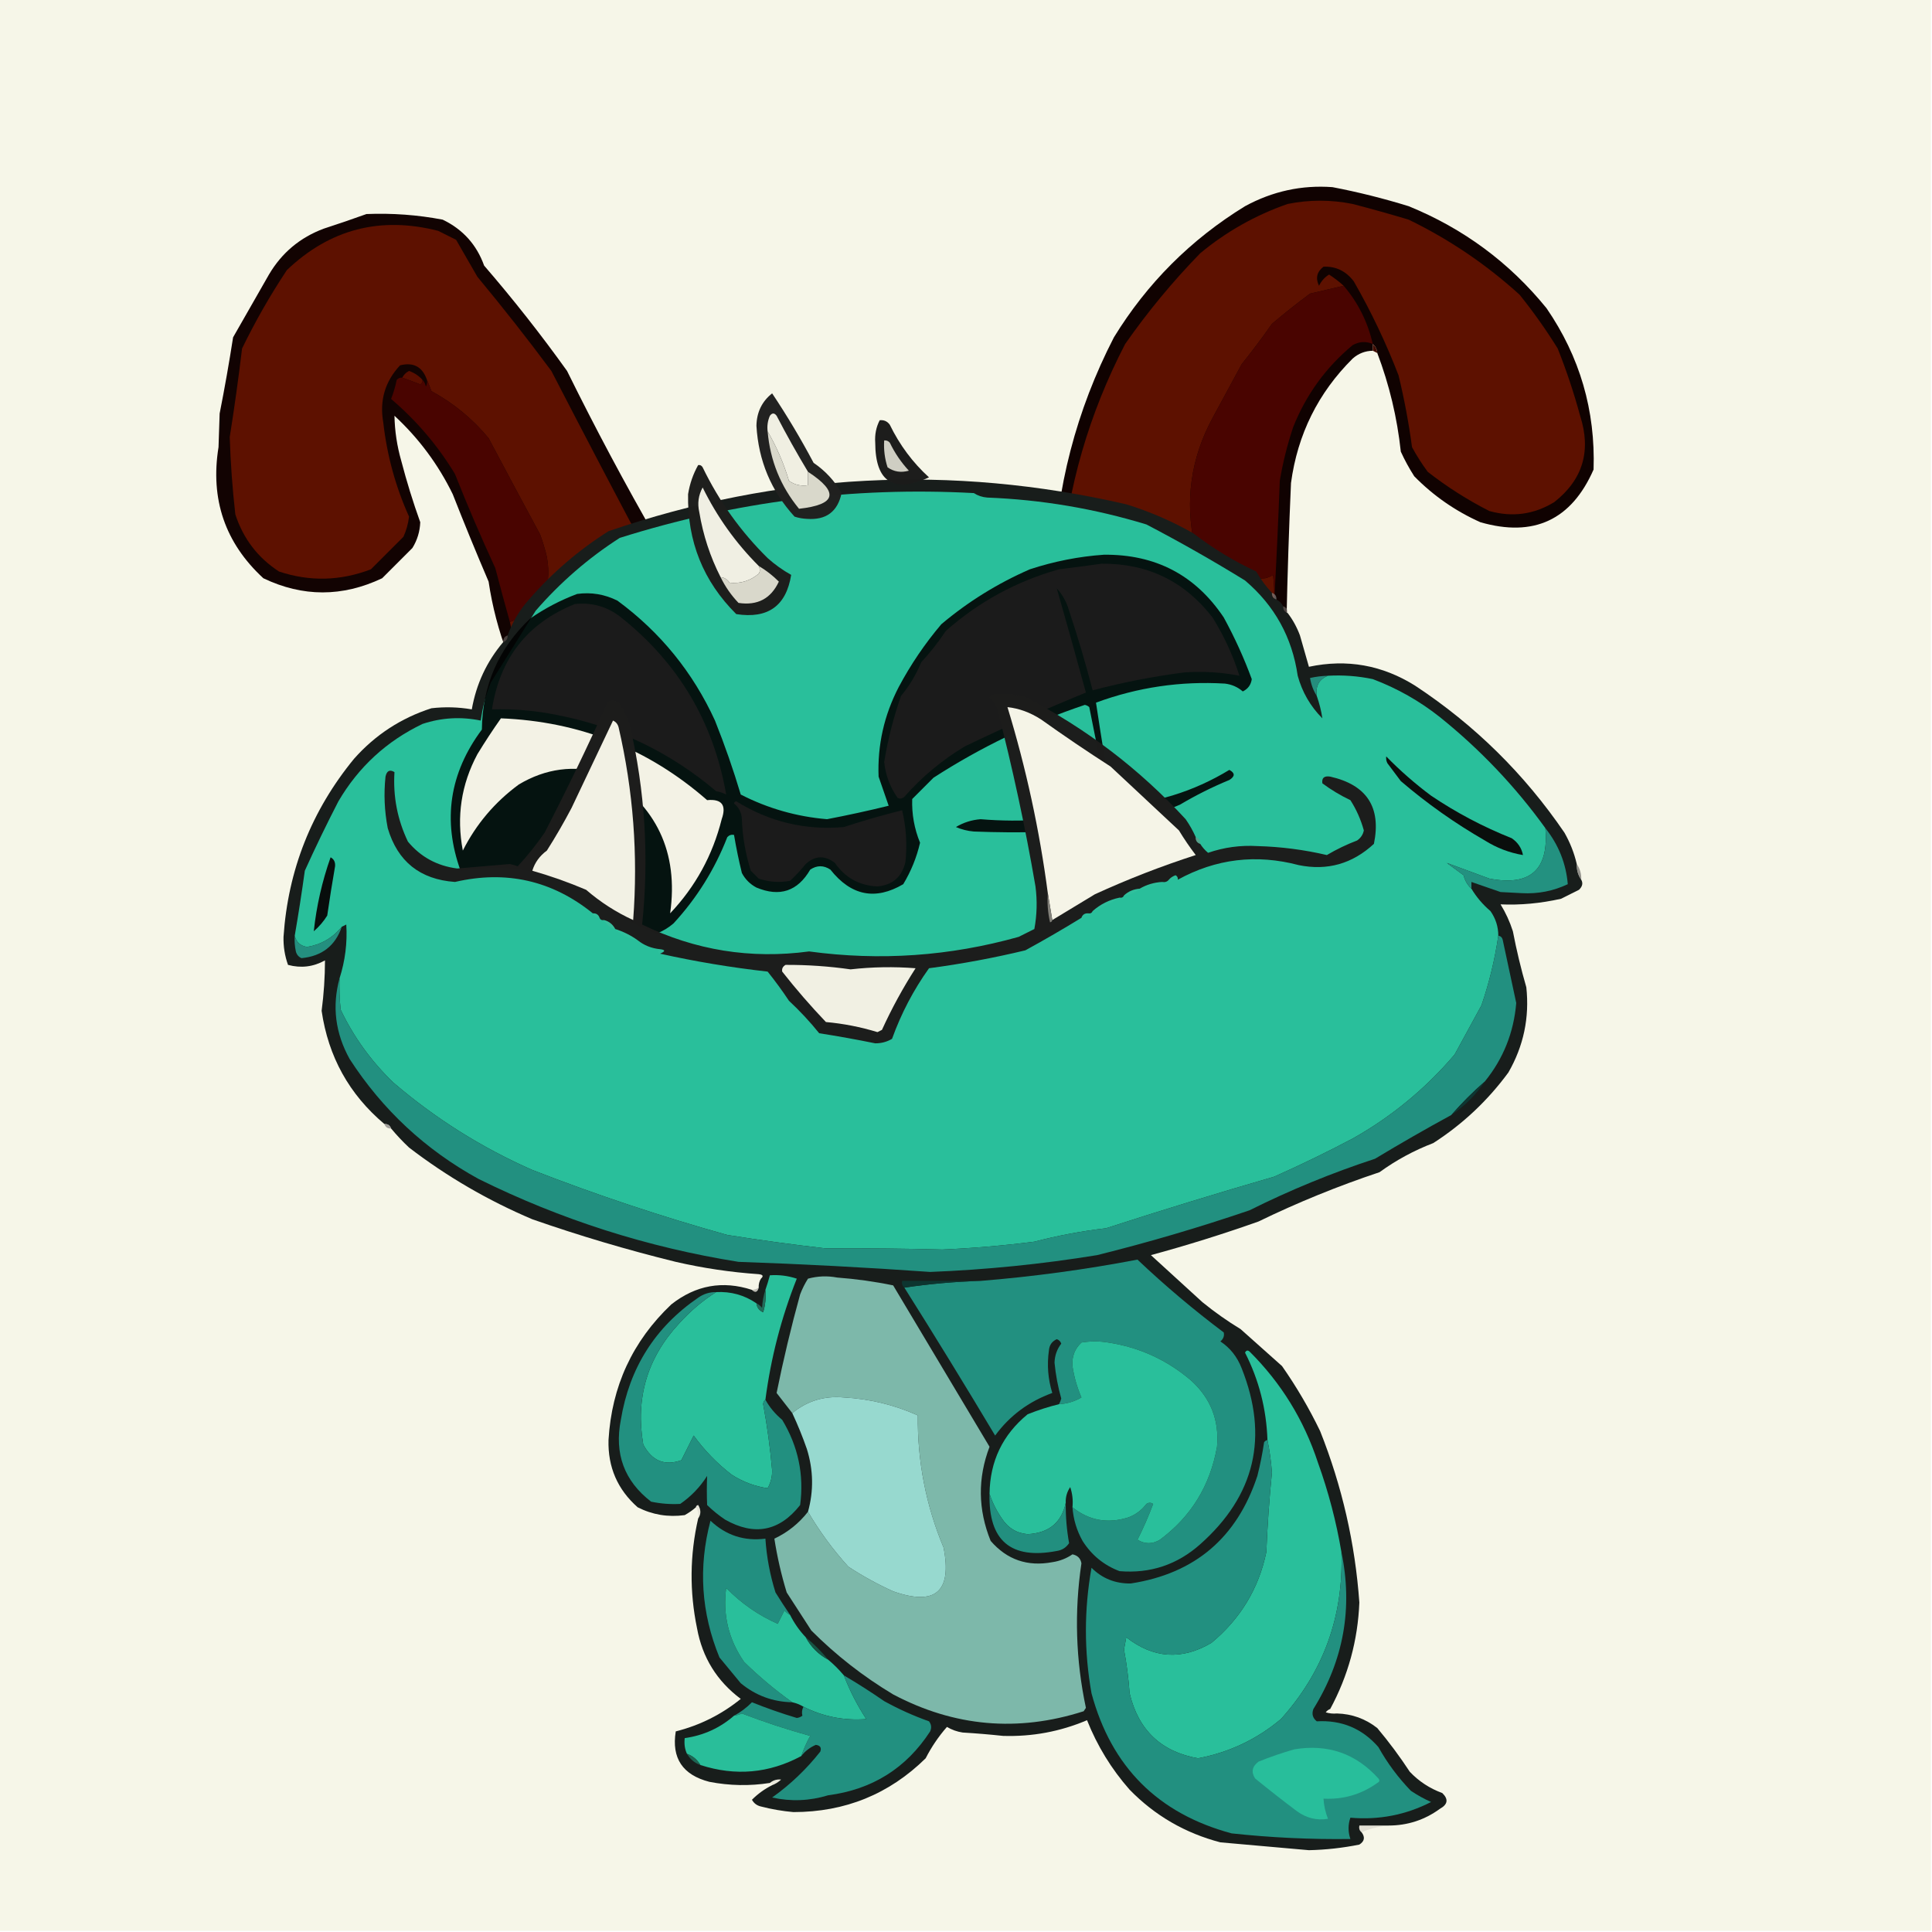 
    <svg width="862" height="862" viewBox="0 0 862 862" fill="none" xmlns="http://www.w3.org/2000/svg">
        
<g><path style="opacity:1" fill="#f6f6e8" d="M -0.5,-0.5 C 286.833,-0.5 574.167,-0.5 861.5,-0.5C 861.5,286.833 861.5,574.167 861.5,861.5C 574.167,861.5 286.833,861.5 -0.5,861.5C -0.5,574.167 -0.5,286.833 -0.5,-0.5 Z"/></g>

        
        
<g><path style="opacity:0.994" fill="#100200" d="M 614.5,157.5 C 614.34,155.847 613.674,154.514 612.5,153.5C 612.5,154.5 612.5,155.5 612.5,156.5C 609.072,156.547 606.072,157.713 603.5,160C 588.1,175.301 578.933,193.801 576,215.5C 575.099,235.825 574.433,256.159 574,276.5C 558.53,280.267 542.697,283.267 526.5,285.5C 504.327,281.329 485.494,270.996 470,254.5C 471.165,217.843 480.165,183.176 497,150.5C 511.833,126.333 531.333,106.833 555.5,92C 567.772,85.326 580.772,82.492 594.5,83.5C 605.911,85.686 617.244,88.519 628.5,92C 652.948,101.96 673.448,117.126 690,137.5C 704.876,159.136 711.876,183.136 711,209.5C 701.117,232.022 684.284,239.856 660.5,233C 649.358,228.015 639.525,221.182 631,212.5C 628.746,208.993 626.746,205.327 625,201.5C 623.375,186.337 619.875,171.67 614.5,157.5 Z"/></g>
<g><path style="opacity:1" fill="#5d1100" d="M 599.5,127.5 C 594.626,128.654 589.626,129.82 584.5,131C 578.689,135.31 573.023,139.81 567.5,144.5C 563.201,150.635 558.701,156.635 554,162.5C 549.652,170.532 545.319,178.532 541,186.5C 531.27,204.54 528.604,223.54 533,243.5C 538.099,249.273 543.765,254.273 550,258.5C 554.692,258.499 559.525,258.332 564.5,258C 565.766,257.691 566.933,257.191 568,256.5C 568.499,260.486 568.666,264.486 568.5,268.5C 567.814,269.848 566.814,271.015 565.5,272C 550.768,276.101 535.768,278.101 520.5,278C 515.677,277.17 511.011,275.836 506.5,274C 500.998,270.415 495.331,267.081 489.5,264C 484.167,260 478.833,256 473.5,252C 476.341,217.506 485.841,184.673 502,153.5C 512.035,139.126 523.201,125.626 535.5,113C 547.137,103.346 560.137,96.012 574.5,91C 584.163,89.055 593.83,89.055 603.5,91C 611.878,93.178 620.211,95.511 628.5,98C 646.643,106.815 663.143,117.982 678,131.5C 684.158,139.149 689.825,147.149 695,155.5C 698.912,165.321 702.246,175.321 705,185.5C 710.052,201.15 706.219,213.983 693.5,224C 684.467,229.544 674.8,230.877 664.5,228C 654.741,223.041 645.574,217.207 637,210.5C 634.417,207.003 632.084,203.336 630,199.5C 628.558,188.743 626.558,178.076 624,167.5C 618.392,152.953 611.726,138.953 604,125.5C 600.483,120.915 595.983,118.749 590.5,119C 587.537,121.271 586.87,124.104 588.5,127.5C 589.556,125.354 591.056,123.688 593,122.5C 595.341,124.016 597.508,125.683 599.5,127.5 Z"/></g>
<g><path style="opacity:0.992" fill="#110200" d="M 163.5,95.5 C 174.943,95.035 186.276,95.868 197.5,98C 206.481,102.314 212.648,109.147 216,118.5C 229.057,133.622 241.39,149.288 253,165.5C 265.57,190.976 278.903,215.976 293,240.5C 293.667,245.5 293.667,250.5 293,255.5C 290.064,261.222 287.731,267.222 286,273.5C 279.349,283.819 270.516,291.652 259.5,297C 250.619,299.831 241.619,300.165 232.5,298C 229.993,297.907 227.826,297.074 226,295.5C 225.647,294.328 225.813,293.162 226.5,292C 222.493,281.47 219.659,270.637 218,259.5C 212.471,246.581 207.138,233.581 202,220.5C 195.527,207.228 186.86,195.562 176,185.5C 176.125,192.254 177.125,198.921 179,205.5C 181.447,214.866 184.28,224.033 187.5,233C 187.344,237.136 186.177,240.969 184,244.5C 179.5,249 175,253.5 170.5,258C 152.753,266.41 135.086,266.41 117.5,258C 100.412,242.239 93.745,222.739 97.5,199.5C 97.667,194.5 97.833,189.5 98,184.5C 100.239,173.19 102.239,161.856 104,150.5C 109.333,141.167 114.667,131.833 120,122.5C 125.727,112.775 133.894,105.941 144.5,102C 150.979,99.897 157.313,97.73 163.5,95.5 Z"/></g>
<g><path style="opacity:1" fill="#5d1100" d="M 227.5,277.5 C 241.164,272.87 246.664,263.204 244,248.5C 243.202,245.107 242.202,241.774 241,238.5C 233.222,224.101 225.555,209.767 218,195.5C 210.909,186.921 202.409,179.921 192.5,174.5C 191.83,172.709 191.163,171.042 190.5,169.5C 188.495,163.663 184.495,161.496 178.5,163C 171.772,170.191 169.272,178.691 171,188.5C 172.666,203.169 176.499,217.169 182.5,230.5C 182.132,233.638 181.299,236.638 180,239.5C 175.167,244.333 170.333,249.167 165.5,254C 151.873,259.223 138.206,259.556 124.5,255C 115.031,248.853 108.531,240.353 105,229.5C 103.699,218.055 102.866,206.555 102.5,195C 104.587,181.891 106.42,168.724 108,155.5C 113.894,143.377 120.561,131.71 128,120.5C 147.18,102.223 169.68,96.39 195.5,103C 198.167,104.333 200.833,105.667 203.5,107C 206.664,112.482 209.831,117.982 213,123.5C 224.381,137.213 235.381,151.213 246,165.5C 260.372,193.334 274.872,221.001 289.5,248.5C 286.392,255.717 283.559,263.051 281,270.5C 274.755,280.368 266.255,287.535 255.5,292C 247.571,293.363 239.571,293.863 231.5,293.5C 229.97,288.239 228.637,282.905 227.5,277.5 Z"/></g>
<g><path style="opacity:1" fill="#490400" d="M 599.5,127.5 C 605.895,134.956 610.228,143.623 612.5,153.5C 609.456,152.171 606.456,152.337 603.5,154C 591.577,163.923 582.744,176.09 577,190.5C 574.373,198.341 572.373,206.341 571,214.5C 570.325,232.667 569.491,250.667 568.5,268.5C 568.666,264.486 568.499,260.486 568,256.5C 566.933,257.191 565.766,257.691 564.5,258C 559.525,258.332 554.692,258.499 550,258.5C 543.765,254.273 538.099,249.273 533,243.5C 528.604,223.54 531.27,204.54 541,186.5C 545.319,178.532 549.652,170.532 554,162.5C 558.701,156.635 563.201,150.635 567.5,144.5C 573.023,139.81 578.689,135.31 584.5,131C 589.626,129.82 594.626,128.654 599.5,127.5 Z"/></g>
<g><path style="opacity:1" fill="#400b00" d="M 612.5,153.5 C 613.674,154.514 614.34,155.847 614.5,157.5C 613.833,157.167 613.167,156.833 612.5,156.5C 612.5,155.5 612.5,154.5 612.5,153.5 Z"/></g>
<g><path style="opacity:1" fill="#590e00" d="M 188.5,169.5 C 188.631,170.376 188.298,171.043 187.5,171.5C 184.793,170.422 182.126,169.422 179.5,168.5C 180.145,167.188 181.145,166.188 182.5,165.5C 184.911,166.361 186.911,167.694 188.5,169.5 Z"/></g>
<g><path style="opacity:1" fill="#490400" d="M 179.5,168.5 C 182.126,169.422 184.793,170.422 187.5,171.5C 188.298,171.043 188.631,170.376 188.5,169.5C 189.268,170.263 189.768,171.263 190,172.5C 190.483,171.552 190.649,170.552 190.5,169.5C 191.163,171.042 191.83,172.709 192.5,174.5C 202.409,179.921 210.909,186.921 218,195.5C 225.555,209.767 233.222,224.101 241,238.5C 242.202,241.774 243.202,245.107 244,248.5C 246.664,263.204 241.164,272.87 227.5,277.5C 225.286,269.641 223.12,261.641 221,253.5C 214.61,239.664 208.61,225.664 203,211.5C 195.375,198.865 185.875,187.698 174.5,178C 175.56,175.263 176.394,172.43 177,169.5C 177.671,168.748 178.504,168.414 179.5,168.5 Z"/></g>

        
<g><path style="opacity:0.998" fill="#181d1b" d="M 567.5,264.5 C 567.427,266.027 568.094,267.027 569.5,267.5C 570.833,268.167 571.833,269.167 572.5,270.5C 572.427,272.027 573.094,273.027 574.5,273.5C 576.786,276.463 578.619,279.796 580,283.5C 581.333,288.167 582.667,292.833 584,297.5C 600.968,293.905 616.801,296.738 631.5,306C 657.957,323.456 680.123,345.29 698,371.5C 700.529,375.926 702.362,380.592 703.5,385.5C 703.41,388.152 704.076,390.485 705.5,392.5C 706.37,394.032 706.036,395.532 704.5,397C 701.814,398.368 699.147,399.701 696.5,401C 687.337,403.06 678.337,403.893 669.5,403.5C 671.81,407.254 673.643,411.254 675,415.5C 676.619,423.927 678.619,432.26 681,440.5C 682.454,454.02 679.787,466.687 673,478.5C 663.749,491.086 652.582,501.586 639.5,510C 630.893,513.302 622.893,517.635 615.5,523C 597.029,529.157 579.029,536.491 561.5,545C 545.683,550.606 529.683,555.606 513.5,560C 521.167,567 528.833,574 536.5,581C 541.889,585.389 547.556,589.389 553.5,593C 559.667,598.5 565.833,604 572,609.5C 578.423,618.674 584.09,628.34 589,638.5C 598.788,663.109 604.621,688.609 606.5,715C 605.825,731.869 601.492,747.703 593.5,762.5C 592.711,762.783 592.044,763.283 591.5,764C 593.134,764.494 594.801,764.66 596.5,764.5C 603.201,764.682 609.201,766.849 614.5,771C 619.719,777.218 624.552,783.718 629,790.5C 633.064,794.786 637.897,797.952 643.5,800C 646.319,802.72 645.986,805.053 642.5,807C 635.644,812.007 627.978,814.507 619.5,814.5C 615.167,814.5 610.833,814.5 606.5,814.5C 606.263,815.791 606.596,816.791 607.5,817.5C 609.143,819.708 608.81,821.541 606.5,823C 599.093,824.492 591.593,825.325 584,825.5C 570.833,824.357 557.666,823.19 544.5,822C 528.753,817.882 515.253,810.049 504,798.5C 495.911,789.336 489.577,779.003 485,767.5C 473.056,772.575 460.556,774.908 447.5,774.5C 441.513,773.858 435.513,773.358 429.5,773C 427,772.625 424.667,771.792 422.5,770.5C 418.78,774.733 415.613,779.4 413,784.5C 396.732,800.487 377.065,808.487 354,808.5C 349.103,808.068 344.269,807.234 339.5,806C 337.709,805.585 336.376,804.585 335.5,803C 338.138,800.346 341.138,798.18 344.5,796.5C 345.973,795.928 347.307,795.095 348.5,794C 346.609,793.797 344.943,794.297 343.5,795.5C 334.515,796.911 325.515,796.744 316.5,795C 304.562,791.925 299.562,784.425 301.5,772.5C 312.272,769.781 321.939,764.947 330.5,758C 319.87,750.041 313.37,739.541 311,726.5C 307.602,710.123 307.769,693.789 311.5,677.5C 312.793,675.636 312.793,673.636 311.5,671.5C 310.893,671.624 310.56,671.957 310.5,672.5C 309.013,673.804 307.346,674.97 305.5,676C 298.059,677.01 291.059,675.843 284.5,672.5C 275.52,664.574 271.187,654.574 271.5,642.5C 272.908,618.525 282.242,598.358 299.5,582C 310.392,573.408 322.392,571.241 335.5,575.5C 336.947,576.885 337.947,576.552 338.5,574.5C 338.433,573.041 338.766,571.708 339.5,570.5C 340.757,569.377 340.424,568.711 338.5,568.5C 326.038,567.642 313.704,565.808 301.5,563C 279.858,557.675 258.525,551.341 237.5,544C 217.724,535.619 199.39,524.952 182.5,512C 179.629,509.297 176.962,506.464 174.5,503.5C 174.027,502.094 173.027,501.427 171.5,501.5C 155.808,488.291 146.475,471.458 143.5,451C 144.485,443.505 144.985,436.005 145,428.5C 139.772,431.396 134.272,432.062 128.5,430.5C 127.063,426.472 126.397,422.305 126.5,418C 128.512,388.142 139.012,361.642 158,338.5C 167.466,327.852 178.966,320.352 192.5,316C 198.537,315.303 204.537,315.47 210.5,316.5C 212.5,305.171 217.167,295.171 224.5,286.5C 225.906,286.027 226.573,285.027 226.5,283.5C 228.616,277.549 231.783,272.215 236,267.5C 246.355,255.578 258.188,245.412 271.5,237C 347.364,211.021 424.364,207.021 502.5,225C 512.956,228.227 522.956,232.56 532.5,238C 541.167,244.671 550.501,250.338 560.5,255C 562.476,258.463 564.81,261.63 567.5,264.5 Z"/></g>
<g><path style="opacity:1" fill="#29bf9b" d="M 587.5,310.5 C 586.895,306.028 588.561,303.028 592.5,301.5C 599.257,301.123 605.924,301.623 612.5,303C 623.41,307.12 633.41,312.787 642.5,320C 660.452,334.449 676.119,350.949 689.5,369.5C 691.14,388.025 682.807,395.525 664.5,392C 658.088,389.643 651.755,387.31 645.5,385C 648,386.833 650.5,388.667 653,390.5C 653.6,392.91 654.766,394.91 656.5,396.5C 658.725,400.235 661.558,403.568 665,406.5C 667.332,409.822 668.498,413.489 668.5,417.5C 666.958,428.041 664.458,438.374 661,448.5C 657,455.833 653,463.167 649,470.5C 636.03,485.726 620.863,498.226 603.5,508C 592.041,514.045 580.375,519.711 568.5,525C 543.32,532.284 518.32,539.95 493.5,548C 482.687,549.259 472.02,551.259 461.5,554C 447.882,555.731 434.215,556.898 420.5,557.5C 403.181,557.048 385.847,556.882 368.5,557C 353.791,555.323 339.125,553.323 324.5,551C 295.042,542.775 266.042,533.108 237.5,522C 214.876,512.026 194.21,499.026 175.5,483C 165.633,473.492 157.8,462.659 152,450.5C 151.501,445.845 151.334,441.179 151.5,436.5C 154.006,428.629 155.006,420.629 154.5,412.5C 153.817,412.863 153.15,413.196 152.5,413.5C 148.453,418.44 143.286,421.44 137,422.5C 134.013,422.01 132.18,420.343 131.5,417.5C 133.163,407.851 134.663,398.185 136,388.5C 140.728,378.044 145.728,367.711 151,357.5C 159.991,342.175 172.491,330.675 188.5,323C 197.005,320.179 205.672,319.679 214.5,321.5C 215.279,315.66 216.779,309.993 219,304.5C 225.667,293.833 232.333,283.167 239,272.5C 250.023,259.799 262.523,248.966 276.5,240C 327.954,223.758 380.621,217.091 434.5,220C 436.285,221.163 438.285,221.83 440.5,222C 464.689,222.932 488.356,226.932 511.5,234C 526.492,241.827 541.158,250.161 555.5,259C 568.676,270.184 576.51,284.351 579,301.5C 581.005,308.828 584.672,315.162 590,320.5C 589.506,317.164 588.672,313.831 587.5,310.5 Z"/></g>
<g><path style="opacity:0.725" fill="#7f7d7b" d="M 567.5,264.5 C 568.906,264.973 569.573,265.973 569.5,267.5C 568.094,267.027 567.427,266.027 567.5,264.5 Z"/></g>
<g><path style="opacity:0.545" fill="#807d7b" d="M 572.5,270.5 C 573.906,270.973 574.573,271.973 574.5,273.5C 573.094,273.027 572.427,272.027 572.5,270.5 Z"/></g>
<g><path style="opacity:0.486" fill="#817f7c" d="M 226.5,283.5 C 226.573,285.027 225.906,286.027 224.5,286.5C 224.427,284.973 225.094,283.973 226.5,283.5 Z"/></g>
<g><path style="opacity:1" fill="#258d7d" d="M 592.5,301.5 C 588.561,303.028 586.895,306.028 587.5,310.5C 585.98,308.11 584.98,305.443 584.5,302.5C 587.127,301.908 589.794,301.575 592.5,301.5 Z"/></g>
<g><path style="opacity:1" fill="#0a0e0c" d="M 618.5,337.5 C 624.632,343.789 631.299,349.623 638.5,355C 649.79,362.609 661.79,368.943 674.5,374C 677.242,375.886 678.909,378.386 679.5,381.5C 673.457,380.485 667.79,378.318 662.5,375C 649.168,367.333 636.668,358.499 625,348.5C 623,345.833 621,343.167 619,340.5C 618.517,339.552 618.351,338.552 618.5,337.5 Z"/></g>
<g><path style="opacity:1" fill="#239180" d="M 689.5,369.5 C 695.393,376.932 698.726,385.265 699.5,394.5C 693.023,397.562 686.19,398.895 679,398.5C 675.833,398.333 672.667,398.167 669.5,398C 665.09,396.449 660.757,394.949 656.5,393.5C 656.5,394.5 656.5,395.5 656.5,396.5C 654.766,394.91 653.6,392.91 653,390.5C 650.5,388.667 648,386.833 645.5,385C 651.755,387.31 658.088,389.643 664.5,392C 682.807,395.525 691.14,388.025 689.5,369.5 Z"/></g>
<g><path style="opacity:1" fill="#080d0c" d="M 147.5,382.5 C 148.993,383.312 149.66,384.645 149.5,386.5C 148.225,393.816 147.058,401.15 146,408.5C 144.374,411.128 142.374,413.461 140,415.5C 141.213,404.227 143.713,393.227 147.5,382.5 Z"/></g>
<g><path style="opacity:0.686" fill="#676562" d="M 703.5,385.5 C 704.924,387.515 705.59,389.848 705.5,392.5C 704.076,390.485 703.41,388.152 703.5,385.5 Z"/></g>
<g><path style="opacity:1" fill="#248f7f" d="M 152.5,413.5 C 149.619,421.965 143.619,426.631 134.5,427.5C 133.201,426.91 132.368,425.91 132,424.5C 131.503,422.19 131.337,419.857 131.5,417.5C 132.18,420.343 134.013,422.01 137,422.5C 143.286,421.44 148.453,418.44 152.5,413.5 Z"/></g>
<g><path style="opacity:1" fill="#229080" d="M 668.5,417.5 C 669.586,417.62 670.253,418.287 670.5,419.5C 672.505,428.85 674.505,438.183 676.5,447.5C 675.399,460.687 670.732,472.354 662.5,482.5C 657.167,487.167 652.167,492.167 647.5,497.5C 636.091,503.71 624.757,510.21 613.5,517C 594.28,523.296 575.614,530.963 557.5,540C 535.062,547.646 512.395,554.312 489.5,560C 464.818,564.023 439.984,566.523 415,567.5C 386.539,565.485 358.039,563.985 329.5,563C 288.931,556.527 250.265,544.193 213.5,526C 189.832,512.998 170.665,495.165 156,472.5C 149.589,460.938 148.089,448.938 151.5,436.5C 151.334,441.179 151.501,445.845 152,450.5C 157.8,462.659 165.633,473.492 175.5,483C 194.21,499.026 214.876,512.026 237.5,522C 266.042,533.108 295.042,542.775 324.5,551C 339.125,553.323 353.791,555.323 368.5,557C 385.847,556.882 403.181,557.048 420.5,557.5C 434.215,556.898 447.882,555.731 461.5,554C 472.02,551.259 482.687,549.259 493.5,548C 518.32,539.95 543.32,532.284 568.5,525C 580.375,519.711 592.041,514.045 603.5,508C 620.863,498.226 636.03,485.726 649,470.5C 653,463.167 657,455.833 661,448.5C 664.458,438.374 666.958,428.041 668.5,417.5 Z"/></g>
<g><path style="opacity:1" fill="#0d3631" d="M 662.5,482.5 C 658.5,488.5 653.5,493.5 647.5,497.5C 652.167,492.167 657.167,487.167 662.5,482.5 Z"/></g>
<g><path style="opacity:0.718" fill="#827f7d" d="M 171.5,501.5 C 173.027,501.427 174.027,502.094 174.5,503.5C 172.973,503.573 171.973,502.906 171.5,501.5 Z"/></g>
<g><path style="opacity:1" fill="#229080" d="M 478.5,672.5 C 485.91,678.441 494.243,679.941 503.5,677C 506.732,675.77 509.399,673.77 511.5,671C 512.5,670.333 513.5,670.333 514.5,671C 512.476,676.438 510.142,681.772 507.5,687C 510.833,689 514.167,689 517.5,687C 531.421,676.687 539.921,662.853 543,645.5C 544.038,633.747 540.205,623.913 531.5,616C 520.808,606.822 508.475,601.155 494.5,599C 490.5,598.333 486.5,598.333 482.5,599C 479.515,601.777 478.182,605.277 478.5,609.5C 479.213,614.311 480.547,618.978 482.5,623.5C 479.407,625.309 476.074,626.309 472.5,626.5C 472.923,625.735 473.257,624.902 473.5,624C 472.021,618.752 471.021,613.419 470.5,608C 470.59,604.806 471.59,601.973 473.5,599.5C 473.167,598.5 472.5,597.833 471.5,597.5C 469.364,598.472 468.197,600.139 468,602.5C 467.081,608.966 467.581,615.299 469.5,621.5C 458.98,625.321 450.48,631.654 444,640.5C 430.726,618.269 417.226,596.269 403.5,574.5C 414.63,572.841 425.963,571.841 437.5,571.5C 461.059,569.586 484.392,566.42 507.5,562C 519.747,573.585 532.58,584.418 546,594.5C 546.333,596.047 545.833,597.38 544.5,598.5C 548.847,601.371 552.014,605.371 554,610.5C 566.153,641.08 559.987,667.247 535.5,689C 525.224,698.136 513.224,702.136 499.5,701C 492.521,698.359 487.021,693.859 483,687.5C 480.383,682.817 478.883,677.817 478.5,672.5 Z"/></g>
<g><path style="opacity:0.118" fill="#c8c4c1" d="M 338.5,568.5 C 340.424,568.711 340.757,569.377 339.5,570.5C 339.167,569.833 338.833,569.167 338.5,568.5 Z"/></g>
<g><path style="opacity:1" fill="#29bf9b" d="M 341.5,624.5 C 340.876,624.917 340.543,625.584 340.5,626.5C 342.307,636.262 343.64,646.096 344.5,656C 344.554,658.873 343.888,661.54 342.5,664C 336.839,663.182 331.506,661.182 326.5,658C 319.953,652.954 314.286,647.12 309.5,640.5C 307.682,644.136 305.849,647.802 304,651.5C 296.56,654.165 290.893,651.832 287,644.5C 283.449,623.824 288.782,605.824 303,590.5C 307.998,584.965 313.498,580.298 319.5,576.5C 326.113,576.151 332.113,577.818 337.5,581.5C 337.712,583.384 338.712,584.717 340.5,585.5C 341.487,582.232 341.82,578.898 341.5,575.5C 342.216,573.444 342.883,571.277 343.5,569C 347.568,568.7 351.568,569.2 355.5,570.5C 348.593,587.894 343.926,605.894 341.5,624.5 Z"/></g>
<g><path style="opacity:1" fill="#7db8aa" d="M 360.5,674.5 C 365.636,683.259 371.636,691.426 378.5,699C 384.877,703.189 391.544,706.855 398.5,710C 417.349,716.655 424.849,710.155 421,690.5C 413.133,671.662 409.299,651.996 409.5,631.5C 398.974,626.785 387.974,624.118 376.5,623.5C 367.747,622.705 360.081,625.039 353.5,630.5C 351.127,627.469 348.794,624.469 346.5,621.5C 349.487,606.708 352.987,592.041 357,577.5C 357.93,575.064 359.097,572.731 360.5,570.5C 364.795,569.339 369.129,569.172 373.5,570C 381.953,570.635 390.287,571.801 398.5,573.5C 412.833,597.5 427.167,621.5 441.5,645.5C 436.166,659.522 436.333,673.522 442,687.5C 449.259,695.897 458.426,699.063 469.5,697C 472.798,696.513 475.798,695.347 478.5,693.5C 480.786,693.96 482.119,695.293 482.5,697.5C 479.29,719.151 479.957,740.651 484.5,762C 484.167,762.5 483.833,763 483.5,763.5C 454.121,772.925 425.787,770.425 398.5,756C 385.188,748.027 373.021,738.527 362,727.5C 358.333,721.833 354.667,716.167 351,710.5C 348.591,702.618 346.757,694.618 345.5,686.5C 351.447,683.692 356.447,679.692 360.5,674.5 Z"/></g>
<g><path style="opacity:1" fill="#0d3530" d="M 437.5,571.5 C 425.963,571.841 414.63,572.841 403.5,574.5C 402.596,573.791 402.263,572.791 402.5,571.5C 414.167,571.5 425.833,571.5 437.5,571.5 Z"/></g>
<g><path style="opacity:0.553" fill="#918f8c" d="M 338.5,574.5 C 337.947,576.552 336.947,576.885 335.5,575.5C 336.609,575.443 337.609,575.11 338.5,574.5 Z"/></g>
<g><path style="opacity:1" fill="#216b59" d="M 341.5,575.5 C 341.82,578.898 341.487,582.232 340.5,585.5C 338.712,584.717 337.712,583.384 337.5,581.5C 338.458,581.953 339.292,582.619 340,583.5C 340.183,580.635 340.683,577.969 341.5,575.5 Z"/></g>
<g><path style="opacity:1" fill="#229080" d="M 319.5,576.5 C 313.498,580.298 307.998,584.965 303,590.5C 288.782,605.824 283.449,623.824 287,644.5C 290.893,651.832 296.56,654.165 304,651.5C 305.849,647.802 307.682,644.136 309.5,640.5C 314.286,647.12 319.953,652.954 326.5,658C 331.506,661.182 336.839,663.182 342.5,664C 343.888,661.54 344.554,658.873 344.5,656C 343.64,646.096 342.307,636.262 340.5,626.5C 340.543,625.584 340.876,624.917 341.5,624.5C 343.341,627.86 345.841,630.86 349,633.5C 356.123,645.314 358.79,657.981 357,671.5C 347.754,683.243 336.587,685.409 323.5,678C 320.61,676.062 317.944,673.895 315.5,671.5C 315.325,667.14 315.325,662.806 315.5,658.5C 312.383,663.451 308.383,667.618 303.5,671C 299.152,671.238 294.819,670.905 290.5,670C 278.528,660.766 274.028,648.599 277,633.5C 280.837,610.292 292.337,592.125 311.5,579C 313.909,577.293 316.575,576.46 319.5,576.5 Z"/></g>
<g><path style="opacity:1" fill="#29bf9b" d="M 478.5,672.5 C 478.817,669.428 478.484,666.428 477.5,663.5C 476.056,665.608 475.39,667.941 475.5,670.5C 473.625,679.348 467.958,684.015 458.5,684.5C 453.558,684.071 449.725,681.738 447,677.5C 444.588,674.01 442.755,670.343 441.5,666.5C 441.688,651.961 447.354,640.127 458.5,631C 463.181,629.138 467.848,627.638 472.5,626.5C 476.074,626.309 479.407,625.309 482.5,623.5C 480.547,618.978 479.213,614.311 478.5,609.5C 478.182,605.277 479.515,601.777 482.5,599C 486.5,598.333 490.5,598.333 494.5,599C 508.475,601.155 520.808,606.822 531.5,616C 540.205,623.913 544.038,633.747 543,645.5C 539.921,662.853 531.421,676.687 517.5,687C 514.167,689 510.833,689 507.5,687C 510.142,681.772 512.476,676.438 514.5,671C 513.5,670.333 512.5,670.333 511.5,671C 509.399,673.77 506.732,675.77 503.5,677C 494.243,679.941 485.91,678.441 478.5,672.5 Z"/></g>
<g><path style="opacity:1" fill="#29bf9b" d="M 598.5,692.5 C 599.49,721.091 590.49,745.924 571.5,767C 560.734,776.049 548.4,781.882 534.5,784.5C 518.075,781.578 507.908,771.912 504,755.5C 503.528,748.944 502.695,742.444 501.5,736C 501.833,734.167 502.167,732.333 502.5,730.5C 514.579,739.962 527.245,740.796 540.5,733C 553.445,722.257 561.612,708.757 565,692.5C 565.483,680.641 566.316,668.808 567.5,657C 567.12,651.981 566.454,647.148 565.5,642.5C 565.039,628.701 561.705,615.701 555.5,603.5C 556.002,602.479 556.668,602.312 557.5,603C 571.596,617.015 581.763,633.515 588,652.5C 592.713,665.589 596.213,678.922 598.5,692.5 Z"/></g>
<g><path style="opacity:1" fill="#97d9cf" d="M 360.5,674.5 C 363.081,665.176 362.914,655.842 360,646.5C 358.097,641.032 355.93,635.699 353.5,630.5C 360.081,625.039 367.747,622.705 376.5,623.5C 387.974,624.118 398.974,626.785 409.5,631.5C 409.299,651.996 413.133,671.662 421,690.5C 424.849,710.155 417.349,716.655 398.5,710C 391.544,706.855 384.877,703.189 378.5,699C 371.636,691.426 365.636,683.259 360.5,674.5 Z"/></g>
<g><path style="opacity:1" fill="#229080" d="M 565.5,642.5 C 566.454,647.148 567.12,651.981 567.5,657C 566.316,668.808 565.483,680.641 565,692.5C 561.612,708.757 553.445,722.257 540.5,733C 527.245,740.796 514.579,739.962 502.5,730.5C 502.167,732.333 501.833,734.167 501.5,736C 502.695,742.444 503.528,748.944 504,755.5C 507.908,771.912 518.075,781.578 534.5,784.5C 548.4,781.882 560.734,776.049 571.5,767C 590.49,745.924 599.49,721.091 598.5,692.5C 603.674,717.432 599.507,740.766 586,762.5C 585.175,764.701 585.675,766.534 587.5,768C 598.616,767.367 607.783,771.2 615,779.5C 618.98,786.624 623.814,793.124 629.5,799C 632.371,800.935 635.371,802.601 638.5,804C 627.231,809.772 615.231,812.105 602.5,811C 601.427,814.112 601.427,817.279 602.5,820.5C 584.783,820.736 567.116,819.903 549.5,818C 516.667,809.167 495.833,788.333 487,755.5C 483.667,736.833 483.667,718.167 487,699.5C 491.793,704.268 497.627,706.601 504.5,706.5C 533.083,702.106 551.916,686.106 561,658.5C 562.256,653.552 563.256,648.552 564,643.5C 564.383,642.944 564.883,642.611 565.5,642.5 Z"/></g>
<g><path style="opacity:0.18" fill="#a19e9b" d="M 310.5,672.5 C 310.56,671.957 310.893,671.624 311.5,671.5C 312.793,673.636 312.793,675.636 311.5,677.5C 311.784,675.585 311.451,673.919 310.5,672.5 Z"/></g>
<g><path style="opacity:1" fill="#228f7f" d="M 441.5,666.5 C 442.755,670.343 444.588,674.01 447,677.5C 449.725,681.738 453.558,684.071 458.5,684.5C 467.958,684.015 473.625,679.348 475.5,670.5C 475.435,676.617 475.935,682.617 477,688.5C 475.681,690.487 473.848,691.654 471.5,692C 450.998,695.91 440.998,687.41 441.5,666.5 Z"/></g>
<g><path style="opacity:1" fill="#228f80" d="M 352.5,720.5 C 351.542,720.047 350.708,719.381 350,718.5C 349,720.5 348,722.5 347,724.5C 338.32,720.657 330.654,715.324 324,708.5C 322.417,720.502 325.084,731.502 332,741.5C 338.772,748.117 345.939,754.117 353.5,759.5C 344.842,759.336 337.175,756.503 330.5,751C 327.333,747.167 324.167,743.333 321,739.5C 312.829,719.59 311.496,699.257 317,678.5C 323.898,685.032 332.065,687.698 341.5,686.5C 342.041,694.666 343.541,702.666 346,710.5C 348.143,713.962 350.31,717.296 352.5,720.5 Z"/></g>
<g><path style="opacity:1" fill="#29bf9b" d="M 352.5,720.5 C 354.344,724.192 356.677,727.525 359.5,730.5C 361.833,734.833 365.167,738.167 369.5,740.5C 372.027,742.605 374.36,744.939 376.5,747.5C 379.123,754.311 382.457,760.811 386.5,767C 376.625,767.76 367.292,765.927 358.5,761.5C 356.95,760.559 355.284,759.893 353.5,759.5C 345.939,754.117 338.772,748.117 332,741.5C 325.084,731.502 322.417,720.502 324,708.5C 330.654,715.324 338.32,720.657 347,724.5C 348,722.5 349,720.5 350,718.5C 350.708,719.381 351.542,720.047 352.5,720.5 Z"/></g>
<g><path style="opacity:1" fill="#165545" d="M 359.5,730.5 C 363.167,733.5 366.5,736.833 369.5,740.5C 365.167,738.167 361.833,734.833 359.5,730.5 Z"/></g>
<g><path style="opacity:1" fill="#229080" d="M 376.5,747.5 C 382.599,751.083 388.599,754.917 394.5,759C 400.94,762.554 407.607,765.554 414.5,768C 415.554,769.388 415.72,770.888 415,772.5C 404.324,788.934 389.157,798.434 369.5,801C 361.218,803.53 352.885,803.864 344.5,802C 352.628,796.206 359.795,789.373 366,781.5C 366.612,779.763 365.946,778.763 364,778.5C 361.373,779.634 359.207,781.3 357.5,783.5C 358.547,780.404 359.88,777.404 361.5,774.5C 351.183,771.672 341.017,768.339 331,764.5C 329.862,764.989 328.695,765.322 327.5,765.5C 330.385,763.969 333.052,761.969 335.5,759.5C 342.062,762.14 348.729,764.474 355.5,766.5C 356.442,766.392 357.275,766.059 358,765.5C 357.645,764.041 357.811,762.707 358.5,761.5C 367.292,765.927 376.625,767.76 386.5,767C 382.457,760.811 379.123,754.311 376.5,747.5 Z"/></g>
<g><path style="opacity:0.039" fill="#d7d3cf" d="M 593.5,762.5 C 594.5,763.167 595.5,763.833 596.5,764.5C 594.801,764.66 593.134,764.494 591.5,764C 592.044,763.283 592.711,762.783 593.5,762.5 Z"/></g>
<g><path style="opacity:1" fill="#29be9a" d="M 357.5,783.5 C 343.133,791.218 328.133,792.552 312.5,787.5C 311.089,785.086 309.089,783.419 306.5,782.5C 305.532,780.393 305.198,778.059 305.5,775.5C 313.871,774.312 321.205,770.979 327.5,765.5C 328.695,765.322 329.862,764.989 331,764.5C 341.017,768.339 351.183,771.672 361.5,774.5C 359.88,777.404 358.547,780.404 357.5,783.5 Z"/></g>
<g><path style="opacity:1" fill="#28be9b" d="M 577.5,780.5 C 592.442,778.021 604.942,782.354 615,793.5C 615.688,794.332 615.521,794.998 614.5,795.5C 607.333,800.626 599.333,802.959 590.5,802.5C 590.692,805.601 591.358,808.601 592.5,811.5C 587.462,812.33 582.795,811.164 578.5,808C 572.243,803.287 566.076,798.454 560,793.5C 558.148,790.653 558.648,788.153 561.5,786C 566.844,783.841 572.177,782.008 577.5,780.5 Z"/></g>
<g><path style="opacity:1" fill="#1d6553" d="M 306.5,782.5 C 309.089,783.419 311.089,785.086 312.5,787.5C 309.911,786.581 307.911,784.914 306.5,782.5 Z"/></g>
<g><path style="opacity:0.165" fill="#b0aca9" d="M 344.5,796.5 C 344.5,795.833 344.167,795.5 343.5,795.5C 344.943,794.297 346.609,793.797 348.5,794C 347.307,795.095 345.973,795.928 344.5,796.5 Z"/></g>
<g><path style="opacity:0.282" fill="#afaba8" d="M 619.5,814.5 C 615.232,814.869 611.232,815.869 607.5,817.5C 606.596,816.791 606.263,815.791 606.5,814.5C 610.833,814.5 615.167,814.5 619.5,814.5 Z"/></g>

        
<g><path style="opacity:0.904" fill="#020202" d="M 492.5,247.5 C 515.533,247.263 533.366,256.596 546,275.5C 550.875,284.412 555.042,293.579 558.5,303C 558.158,305.515 556.825,307.348 554.5,308.5C 552.205,306.52 549.539,305.353 546.5,305C 526.722,303.823 507.555,306.657 489,313.5C 491.296,328.823 493.796,344.156 496.5,359.5C 515.133,358.568 532.466,353.235 548.5,343.5C 551.079,344.888 551.079,346.388 548.5,348C 540.888,351.139 533.554,354.806 526.5,359C 517.117,363.072 507.45,366.239 497.5,368.5C 497.666,377.506 497.5,386.506 497,395.5C 496.586,395.957 496.086,396.291 495.5,396.5C 494.502,387.525 494.168,378.525 494.5,369.5C 474.538,371.28 454.538,371.78 434.5,371C 431.711,370.759 429.044,370.092 426.5,369C 429.84,366.991 433.507,365.824 437.5,365.5C 456.034,367.058 474.367,365.724 492.5,361.5C 493.422,356.507 493.255,351.507 492,346.5C 490.128,336.142 488.128,325.809 486,315.5C 485.439,314.978 484.772,314.645 484,314.5C 460.075,322.547 437.575,333.38 416.5,347C 413.333,350.167 410.167,353.333 407,356.5C 406.773,363.246 407.94,369.746 410.5,376C 408.984,382.558 406.484,388.725 403,394.5C 390.558,401.825 379.725,399.658 370.5,388C 367.5,386 364.5,386 361.5,388C 355.888,397.661 347.888,400.327 337.5,396C 334.667,394.5 332.5,392.333 331,389.5C 329.616,383.862 328.45,378.195 327.5,372.5C 326.325,372.281 325.325,372.614 324.5,373.5C 318.891,387.897 310.891,400.73 300.5,412C 298.223,413.959 295.723,415.459 293,416.5C 282.155,412.329 272.322,406.496 263.5,399C 245.45,388.357 226.117,384.857 205.5,388.5C 197.369,365.942 200.535,344.942 215,325.5C 215.218,305.905 222.385,289.405 236.5,276C 243.041,271.46 250.041,267.793 257.5,265C 263.793,264.142 269.793,265.142 275.5,268C 294.627,282.096 309.127,299.929 319,321.5C 323.344,332.367 327.177,343.367 330.5,354.5C 342.609,360.703 355.443,364.37 369,365.5C 378.23,363.734 387.397,361.734 396.5,359.5C 395.021,355.198 393.521,350.865 392,346.5C 391.46,332.433 394.46,319.1 401,306.5C 406.344,296.474 412.677,287.141 420,278.5C 431.941,268.442 445.108,260.275 459.5,254C 470.366,250.443 481.366,248.276 492.5,247.5 Z"/></g>
<g><path style="opacity:1" fill="#1b1b1b" d="M 491.5,251.5 C 512.015,251.342 528.515,259.342 541,275.5C 546.139,283.77 550.139,292.437 553,301.5C 545.161,299.952 536.995,299.452 528.5,300C 514.582,301.784 500.915,304.451 487.5,308C 484.415,296.075 480.915,284.242 477,272.5C 475.926,268.681 474.093,265.348 471.5,262.5C 475.843,277.668 480.176,293.168 484.5,309C 466.264,316.451 448.264,324.451 430.5,333C 420.352,339.081 411.352,346.581 403.5,355.5C 402.549,356.326 401.549,356.492 400.5,356C 397.116,351.224 395.116,345.891 394.5,340C 396.138,329.947 398.638,320.114 402,310.5C 405.755,305.997 408.755,300.997 411,295.5C 415.048,291.12 418.715,286.454 422,281.5C 436.682,268.507 453.516,259.341 472.5,254C 478.988,253.216 485.322,252.383 491.5,251.5 Z"/></g>
<g><path style="opacity:1" fill="#1b1b1b" d="M 256.5,269.5 C 263.905,268.705 270.571,270.539 276.5,275C 302.483,295.471 318.317,321.971 324,354.5C 322.601,353.773 321.101,353.273 319.5,353C 298.875,335.523 275.209,324.189 248.5,319C 238.929,317.048 229.263,316.214 219.5,316.5C 223.054,293.637 235.388,277.97 256.5,269.5 Z"/></g>
<g><path style="opacity:1" fill="#f3f2e5" d="M 223.5,320.5 C 258.583,321.886 289.249,334.053 315.5,357C 322.049,356.381 324.215,359.214 322,365.5C 317.972,381.561 310.305,395.561 299,407.5C 302.815,380.294 292.981,359.46 269.5,345C 256.136,341.189 243.469,342.856 231.5,350C 220.786,357.876 212.452,367.709 206.5,379.5C 203.61,364.357 205.777,350.024 213,336.5C 216.356,330.996 219.856,325.663 223.5,320.5 Z"/></g>
<g><path style="opacity:1" fill="#1b1b1b" d="M 327.5,358.5 C 327.56,357.957 327.893,357.624 328.5,357.5C 343.24,366.685 359.24,370.519 376.5,369C 385.084,366.187 393.751,363.687 402.5,361.5C 404.299,368.98 404.799,376.646 404,384.5C 402.453,391.217 398.286,394.884 391.5,395.5C 383.4,395.118 377.067,391.618 372.5,385C 367.996,381.538 363.663,381.704 359.5,385.5C 357.294,388.203 354.961,390.703 352.5,393C 347.713,393.879 343.047,393.545 338.5,392C 337.333,390.833 336.167,389.667 335,388.5C 332.616,381.015 331.283,373.348 331,365.5C 330.856,362.558 329.689,360.224 327.5,358.5 Z"/></g>

        
<g><path style="opacity:0.993" fill="#1d1d1c" d="M 533.5,373.5 C 533.427,375.027 534.094,376.027 535.5,376.5C 536.421,377.981 537.588,379.314 539,380.5C 546.114,378.049 553.447,377.049 561,377.5C 571.496,377.782 581.829,379.115 592,381.5C 596.31,378.951 600.81,376.785 605.5,375C 607.124,373.883 608.124,372.383 608.5,370.5C 607.169,365.662 605.169,361.162 602.5,357C 598.071,354.898 593.905,352.398 590,349.5C 589.652,347.077 590.818,346.077 593.5,346.5C 609.841,350.195 616.341,360.195 613,376.5C 603.38,385.408 592.213,388.574 579.5,386C 560.501,380.976 542.501,383.143 525.5,392.5C 525.631,391.624 525.298,390.957 524.5,390.5C 523.261,390.942 522.261,391.609 521.5,392.5C 520.791,393.404 519.791,393.737 518.5,393.5C 514.838,393.723 511.505,394.723 508.5,396.5C 505.759,396.707 503.426,397.707 501.5,399.5C 501.158,400.338 500.492,400.672 499.5,400.5C 494.914,401.46 490.914,403.46 487.5,406.5C 487.158,407.338 486.492,407.672 485.5,407.5C 483.973,407.427 482.973,408.094 482.5,409.5C 474.4,414.478 466.067,419.312 457.5,424C 443.308,427.421 428.975,430.088 414.5,432C 407.568,441.695 402.068,452.195 398,463.5C 395.706,464.852 393.206,465.519 390.5,465.5C 382.205,463.808 373.871,462.308 365.5,461C 361.367,455.866 356.867,451.032 352,446.5C 349.027,442.026 345.86,437.693 342.5,433.5C 326.223,431.676 310.223,429.009 294.5,425.5C 296.933,424.452 296.933,423.786 294.5,423.5C 290.703,423.128 287.37,421.794 284.5,419.5C 281.485,417.326 278.151,415.659 274.5,414.5C 273.415,412.413 271.749,411.08 269.5,410.5C 268.508,410.672 267.842,410.338 267.5,409.5C 267.027,408.094 266.027,407.427 264.5,407.5C 246.393,392.864 225.893,388.198 203,393.5C 187.393,392.379 177.393,384.379 173,369.5C 171.522,361.889 171.188,354.222 172,346.5C 172.576,343.876 173.91,343.209 176,344.5C 175.322,355.382 177.322,365.715 182,375.5C 187.666,382.337 194.999,386.337 204,387.5C 211.838,386.851 219.672,386.184 227.5,385.5C 228.689,385.756 229.856,386.089 231,386.5C 235.355,381.808 239.355,376.808 243,371.5C 252.878,352.411 262.212,333.077 271,313.5C 272.667,312.167 274.333,312.167 276,313.5C 278.194,316.554 279.861,319.888 281,323.5C 287.817,352.886 289.65,382.552 286.5,412.5C 310.116,423.996 334.949,427.996 361,424.5C 392.623,428.793 423.79,426.627 454.5,418C 456.833,416.833 459.167,415.667 461.5,414.5C 462.664,408.193 462.831,401.859 462,395.5C 457.444,368.94 451.777,342.606 445,316.5C 444.347,314.436 443.18,312.769 441.5,311.5C 441.709,310.914 442.043,310.414 442.5,310C 447.572,309.249 452.572,309.582 457.5,311C 484.557,324.944 508.391,343.111 529,365.5C 530.765,368.032 532.265,370.699 533.5,373.5 Z"/></g>
<g><path style="opacity:1" fill="#f5f4e7" d="M 469.5,410.5 C 468.833,406.5 468.167,402.5 467.5,398.5C 463.802,370.345 457.802,342.678 449.5,315.5C 454.683,316.058 459.683,317.891 464.5,321C 474.66,328.247 484.994,335.247 495.5,342C 505.667,351.5 515.833,361 526,370.5C 528.305,374.304 530.805,377.97 533.5,381.5C 518.166,386.445 503.166,392.278 488.5,399C 482.111,402.856 475.778,406.689 469.5,410.5 Z"/></g>
<g><path style="opacity:1" fill="#f2f1e4" d="M 273.5,321.5 C 274.79,322.058 275.623,323.058 276,324.5C 282.555,352.81 284.721,381.476 282.5,410.5C 274.922,407.036 267.922,402.536 261.5,397C 253.654,393.663 245.654,390.83 237.5,388.5C 238.608,384.869 240.774,381.869 244,379.5C 247.919,373.33 251.586,366.997 255,360.5C 261.178,347.478 267.345,334.478 273.5,321.5 Z"/></g>
<g><path style="opacity:0.514" fill="#85857e" d="M 533.5,373.5 C 534.906,373.973 535.573,374.973 535.5,376.5C 534.094,376.027 533.427,375.027 533.5,373.5 Z"/></g>
<g><path style="opacity:0.024" fill="#cacabf" d="M 525.5,392.5 C 524.167,392.5 522.833,392.5 521.5,392.5C 522.261,391.609 523.261,390.942 524.5,390.5C 525.298,390.957 525.631,391.624 525.5,392.5 Z"/></g>
<g><path style="opacity:0.024" fill="#d6d5ca" d="M 518.5,393.5 C 515.495,395.277 512.162,396.277 508.5,396.5C 511.505,394.723 514.838,393.723 518.5,393.5 Z"/></g>
<g><path style="opacity:0.039" fill="#d2d1c6" d="M 508.5,396.5 C 506.574,398.293 504.241,399.293 501.5,399.5C 503.426,397.707 505.759,396.707 508.5,396.5 Z"/></g>
<g><path style="opacity:0.031" fill="#d8d7cc" d="M 499.5,400.5 C 495.818,403.008 491.818,405.008 487.5,406.5C 490.914,403.46 494.914,401.46 499.5,400.5 Z"/></g>
<g><path style="opacity:1" fill="#82817a" d="M 467.5,398.5 C 468.167,402.5 468.833,406.5 469.5,410.5C 469.44,411.043 469.107,411.376 468.5,411.5C 467.508,407.217 467.174,402.884 467.5,398.5 Z"/></g>
<g><path style="opacity:0.055" fill="#d1d0c5" d="M 264.5,407.5 C 266.027,407.427 267.027,408.094 267.5,409.5C 265.973,409.573 264.973,408.906 264.5,407.5 Z"/></g>
<g><path style="opacity:0.02" fill="#dfded2" d="M 485.5,407.5 C 485.027,408.906 484.027,409.573 482.5,409.5C 482.973,408.094 483.973,407.427 485.5,407.5 Z"/></g>
<g><path style="opacity:0.102" fill="#b9b8af" d="M 269.5,410.5 C 271.749,411.08 273.415,412.413 274.5,414.5C 272.251,413.92 270.585,412.587 269.5,410.5 Z"/></g>
<g><path style="opacity:0.039" fill="#d0d0c5" d="M 274.5,414.5 C 278.151,415.659 281.485,417.326 284.5,419.5C 280.58,418.873 277.247,417.207 274.5,414.5 Z"/></g>
<g><path style="opacity:0.031" fill="#d7d6cb" d="M 294.5,423.5 C 296.933,423.786 296.933,424.452 294.5,425.5C 293.494,425.062 293.494,424.396 294.5,423.5 Z"/></g>
<g><path style="opacity:1" fill="#f1f0e3" d="M 350.5,430.5 C 360.215,430.459 369.882,431.125 379.5,432.5C 389.146,431.411 398.812,431.245 408.5,432C 402.865,440.766 397.865,449.933 393.5,459.5C 392.833,459.833 392.167,460.167 391.5,460.5C 383.983,458.204 376.316,456.704 368.5,456C 361.627,448.795 355.127,441.295 349,433.5C 348.761,432.212 349.261,431.212 350.5,430.5 Z"/></g>

        
<g><path style="opacity:0.991" fill="#212120" d="M 344.5,175.5 C 351.144,185.439 357.311,195.772 363,206.5C 368.262,210.091 372.429,214.591 375.5,220C 373.738,228.307 368.572,232.141 360,231.5C 358.106,231.42 356.273,231.087 354.5,230.5C 344.08,219.095 338.414,205.595 337.5,190C 337.607,183.955 339.94,179.122 344.5,175.5 Z"/></g>
<g><path style="opacity:1" fill="#f0efe2" d="M 360.5,210.5 C 360.5,212.5 360.5,214.5 360.5,216.5C 357.315,216.98 354.481,216.314 352,214.5C 349.696,206.742 346.529,199.408 342.5,192.5C 342.192,190.076 342.526,187.743 343.5,185.5C 344.5,184.167 345.5,184.167 346.5,185.5C 350.925,194.022 355.592,202.356 360.5,210.5 Z"/></g>
<g><path style="opacity:0.992" fill="#1c1c1b" d="M 392.5,187.5 C 394.39,187.297 395.89,187.963 397,189.5C 401.387,198.534 407.221,206.368 414.5,213C 398.563,220.196 390.563,215.029 390.5,197.5C 390.253,193.865 390.92,190.532 392.5,187.5 Z"/></g>
<g><path style="opacity:1" fill="#d9d8cb" d="M 342.5,192.5 C 346.529,199.408 349.696,206.742 352,214.5C 354.481,216.314 357.315,216.98 360.5,216.5C 360.5,214.5 360.5,212.5 360.5,210.5C 374.506,219.653 373.172,225.153 356.5,227C 348.282,216.986 343.616,205.486 342.5,192.5 Z"/></g>
<g><path style="opacity:1" fill="#cfcec3" d="M 394.5,196.5 C 395.496,196.414 396.329,196.748 397,197.5C 399.215,202.1 402.048,206.266 405.5,210C 402.007,211.004 398.841,210.504 396,208.5C 394.734,204.605 394.234,200.605 394.5,196.5 Z"/></g>
<g><path style="opacity:0.992" fill="#1e1e1c" d="M 311.5,207.5 C 312.376,207.369 313.043,207.702 313.5,208.5C 320.836,223.674 330.503,237.174 342.5,249C 345.722,251.888 349.222,254.388 353,256.5C 350.787,270.352 342.62,276.185 328.5,274C 313.783,259.373 306.616,241.539 307,220.5C 307.739,215.863 309.239,211.529 311.5,207.5 Z"/></g>
<g><path style="opacity:1" fill="#f0efe3" d="M 338.5,252.5 C 339.171,253.847 339.171,255.014 338.5,256C 334.694,259.158 330.36,260.492 325.5,260C 324.529,258.519 323.196,257.685 321.5,257.5C 316.86,248.407 313.694,238.74 312,228.5C 311.11,224.618 311.61,220.952 313.5,217.5C 319.918,230.577 328.252,242.244 338.5,252.5 Z"/></g>
<g><path style="opacity:1" fill="#d9d8cb" d="M 338.5,252.5 C 341.767,254.427 344.767,256.761 347.5,259.5C 343.949,267.111 337.949,270.277 329.5,269C 326.223,265.563 323.557,261.729 321.5,257.5C 323.196,257.685 324.529,258.519 325.5,260C 330.36,260.492 334.694,259.158 338.5,256C 339.171,255.014 339.171,253.847 338.5,252.5 Z"/></g>

    </svg>

